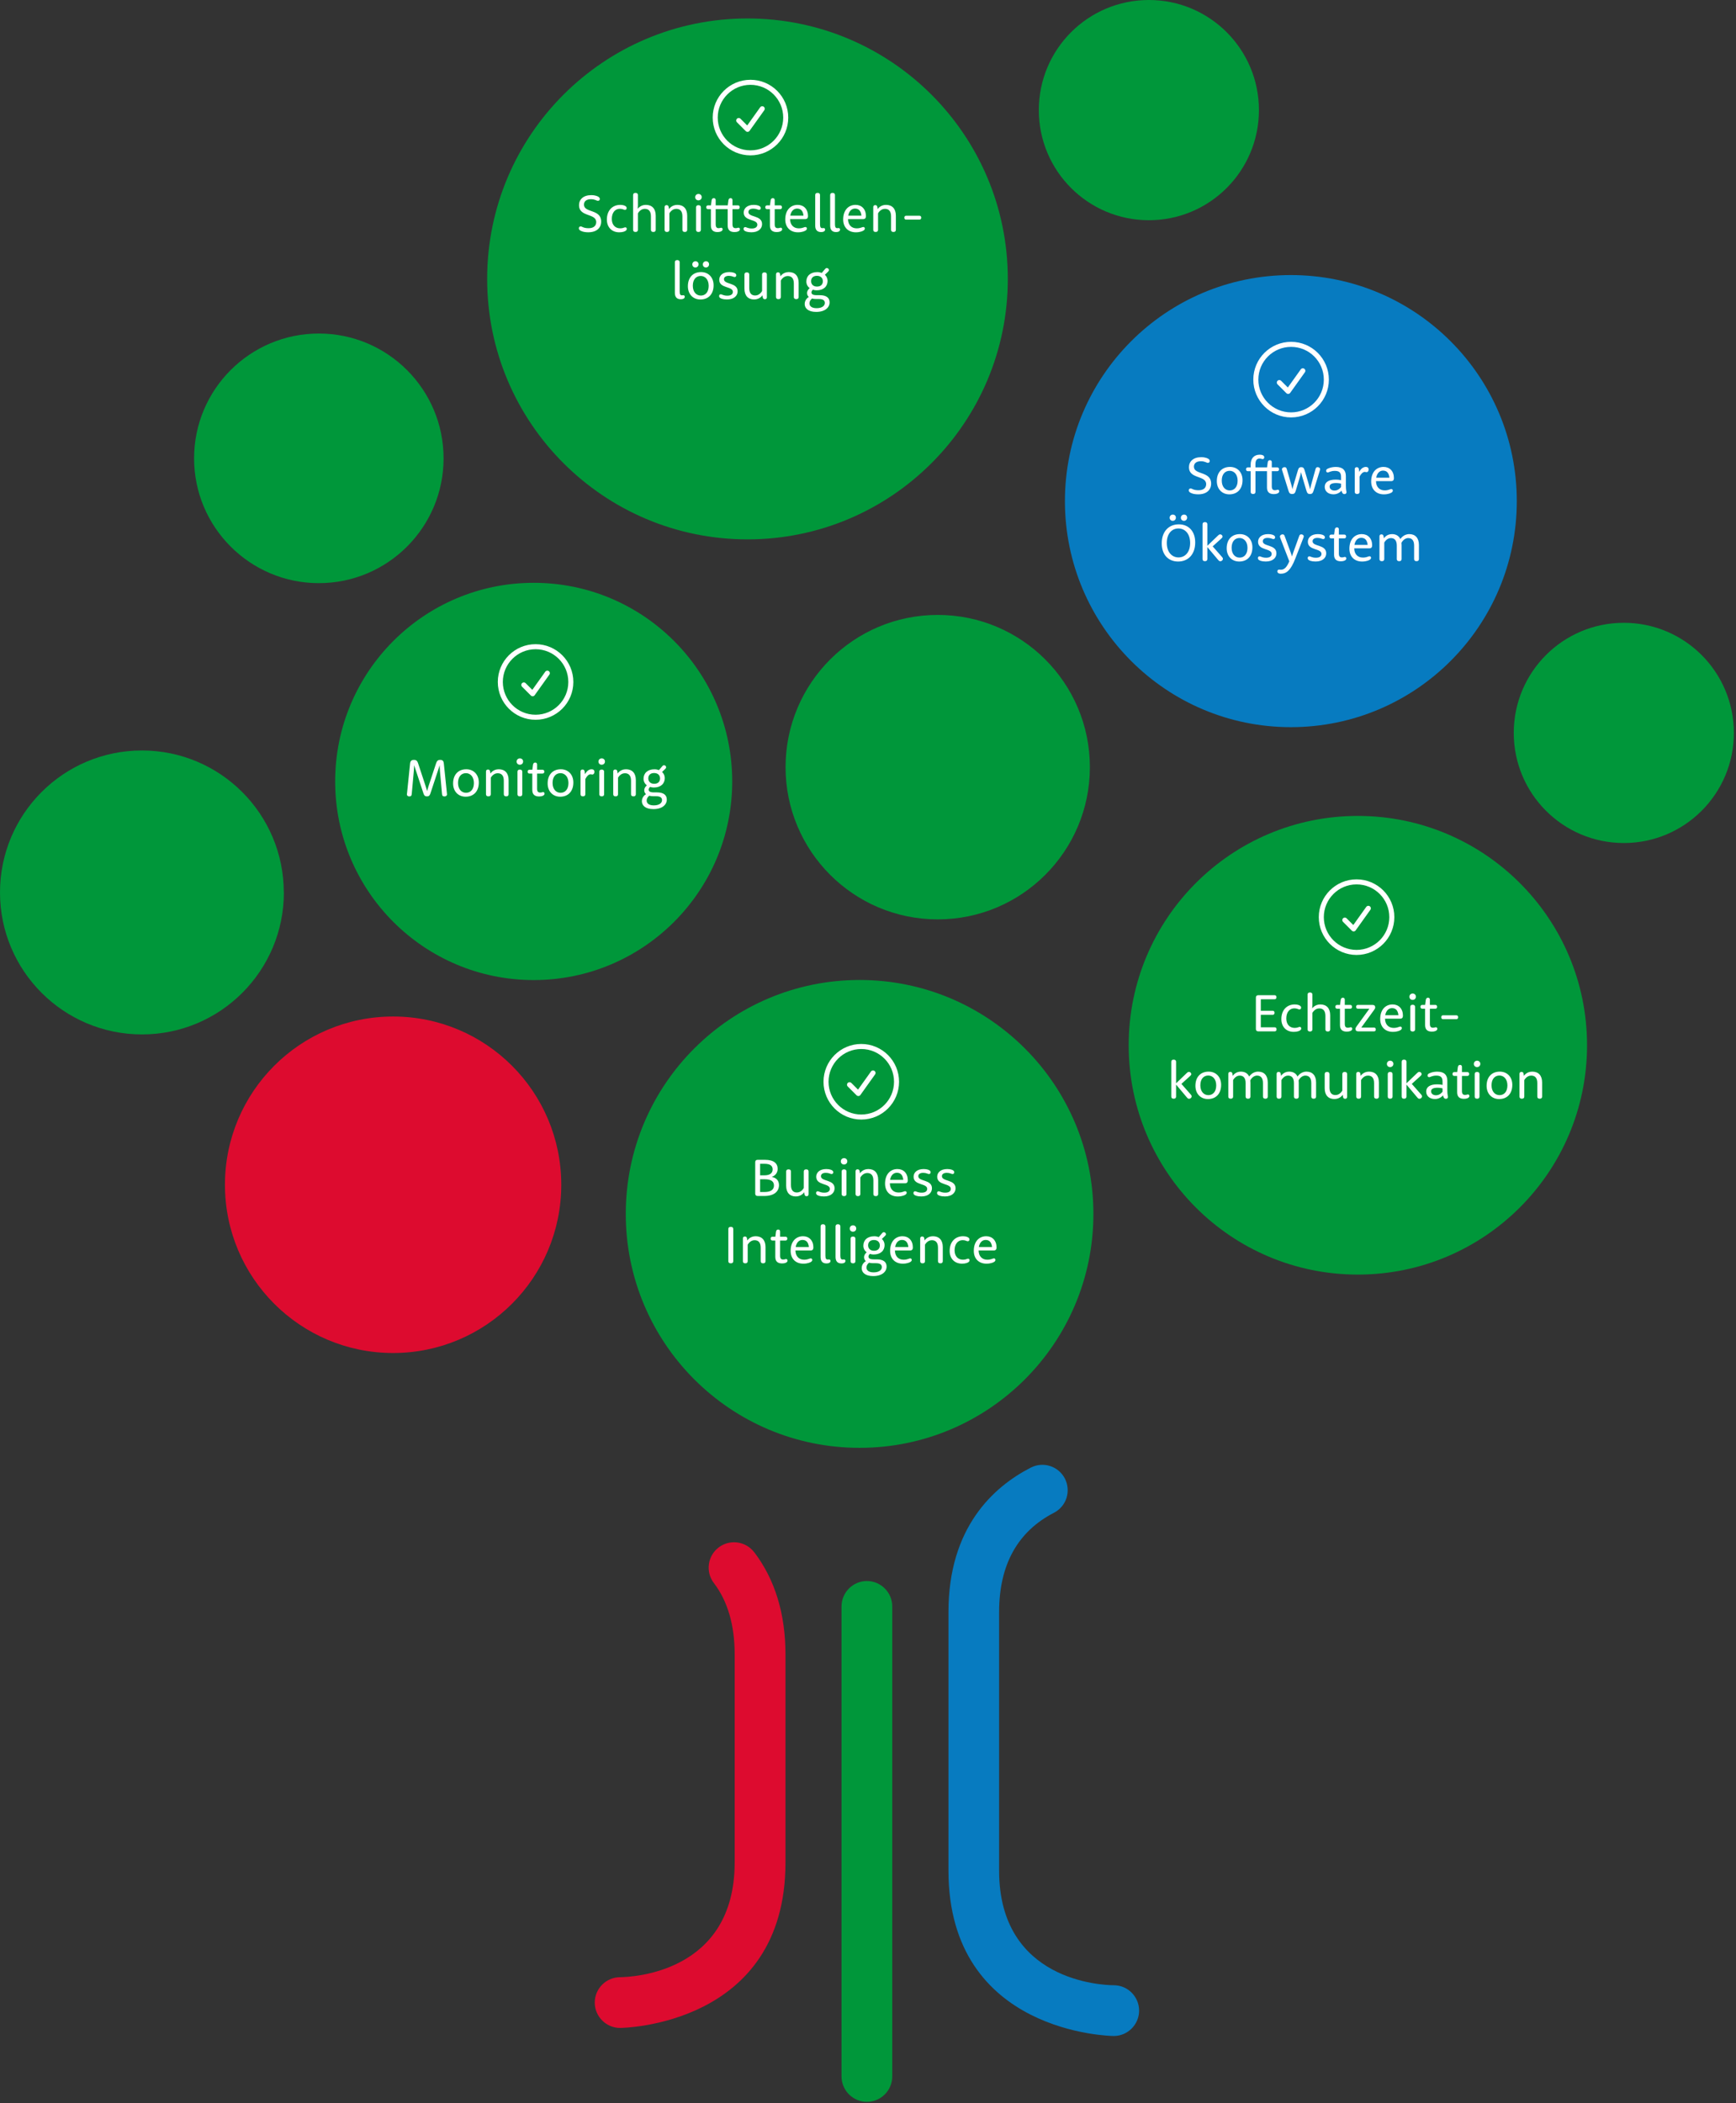 <svg width="517" height="626" viewBox="0 0 517 626" fill="none" xmlns="http://www.w3.org/2000/svg">
<rect x="0" y="0" width="517" height="626" fill="#333333" stroke="none"/>
<path d="M325.627 361.335C325.627 399.78 294.464 430.967 255.994 430.967C217.524 430.967 186.362 399.805 186.362 361.335C186.362 322.865 217.524 291.703 255.994 291.703C294.464 291.703 325.627 322.865 325.627 361.335Z" fill="#00973A"/>
<path d="M218.062 232.604C218.062 265.258 191.592 291.727 158.939 291.727C126.286 291.727 99.817 265.258 99.817 232.604C99.817 199.951 126.286 173.482 158.939 173.482C191.592 173.482 218.062 199.951 218.062 232.604Z" fill="#00973A"/>
<path d="M451.717 149.163C451.717 186.338 421.582 216.449 384.432 216.449C347.281 216.449 317.146 186.313 317.146 149.163C317.146 112.013 347.257 81.877 384.432 81.877C421.606 81.877 451.717 112.013 451.717 149.163Z" fill="#077BC0"/>
<path d="M167.152 352.658C167.152 380.325 144.739 402.738 117.072 402.738C89.405 402.738 66.993 380.325 66.993 352.658C66.993 324.991 89.405 302.579 117.072 302.579C144.739 302.579 167.152 324.991 167.152 352.658Z" fill="#DD0B2F"/>
<path d="M300.135 83.026C300.135 125.846 265.428 160.553 222.608 160.553C179.787 160.553 145.081 125.846 145.081 83.026C145.081 40.205 179.787 5.499 222.608 5.499C265.428 5.499 300.135 40.205 300.135 83.026Z" fill="#00973A"/>
<path d="M472.639 311.133C472.639 348.821 442.088 379.397 404.375 379.397C366.663 379.397 336.136 348.846 336.136 311.133C336.136 273.421 366.687 242.87 404.375 242.87C442.063 242.87 472.639 273.421 472.639 311.133Z" fill="#00973A"/>
<path d="M324.576 228.352C324.576 253.379 304.29 273.665 279.262 273.665C254.235 273.665 233.949 253.379 233.949 228.352C233.949 203.324 254.235 183.038 279.262 183.038C304.29 183.038 324.576 203.324 324.576 228.352Z" fill="#00973A"/>
<path d="M516.364 218.16C516.364 236.271 501.699 250.935 483.588 250.935C465.478 250.935 450.813 236.271 450.813 218.16C450.813 200.049 465.478 185.385 483.588 185.385C501.699 185.385 516.364 200.049 516.364 218.16Z" fill="#00973A"/>
<path d="M374.924 32.775C374.924 50.886 360.259 65.551 342.149 65.551C324.038 65.551 309.373 50.886 309.373 32.775C309.373 14.665 324.038 0 342.149 0C360.259 0 374.924 14.665 374.924 32.775Z" fill="#00973A"/>
<path d="M132.103 136.429C132.103 156.96 115.459 173.58 94.953 173.58C74.447 173.58 57.803 156.935 57.803 136.429C57.803 115.923 74.447 99.279 94.953 99.279C115.459 99.279 132.103 115.923 132.103 136.429Z" fill="#00973A"/>
<path d="M84.541 265.649C84.541 288.99 65.624 307.907 42.283 307.907C18.942 307.907 0 288.99 0 265.649C0 242.307 18.917 223.39 42.258 223.39C65.6 223.39 84.517 242.307 84.517 265.649" fill="#00973A"/>
<path d="M258.17 470.61C254.015 470.61 250.617 474.008 250.617 478.162V618.087C250.617 622.242 254.015 625.639 258.17 625.639C262.325 625.639 265.722 622.242 265.722 618.087V478.162C265.722 474.008 262.325 470.61 258.17 470.61Z" fill="#00973A"/>
<path d="M224.612 462.056C223.39 460.443 221.606 459.416 219.626 459.147C217.622 458.879 215.642 459.392 214.029 460.614C210.705 463.131 210.07 467.897 212.587 471.197C216.718 476.598 218.795 483.759 218.795 492.436V554.394C218.795 587.291 188.146 588.489 184.676 588.538C180.521 588.538 177.123 591.935 177.123 596.09C177.123 600.245 180.521 603.642 184.676 603.642C185.164 603.642 233.924 603.08 233.924 554.418V492.46C233.924 480.387 230.796 470.17 224.637 462.056H224.612Z" fill="#DD0B2F"/>
<path d="M331.712 590.933C328.217 590.909 297.544 589.711 297.544 556.813V479.849C297.544 465.82 303.043 455.872 313.87 450.3C315.655 449.371 316.999 447.807 317.61 445.9C318.221 443.97 318.05 441.941 317.146 440.132C315.239 436.417 310.693 434.951 306.978 436.857C295.784 442.601 282.464 454.724 282.464 479.825V556.789C282.464 605.475 331.199 606.038 331.688 606.038C335.818 606.038 339.216 602.665 339.24 598.51C339.24 594.355 335.892 590.957 331.737 590.933H331.712Z" fill="#077BC0"/>
<path d="M400.5 273.875L403.125 276.5L407.5 270.375M414.5 273C414.5 278.799 409.799 283.5 404 283.5C398.201 283.5 393.5 278.799 393.5 273C393.5 267.201 398.201 262.5 404 262.5C409.799 262.5 414.5 267.201 414.5 273Z" stroke="white" stroke-width="1.5" stroke-linecap="round" stroke-linejoin="round"/>
<path d="M375.484 302.07V305.789H379.617C379.961 305.789 380.172 306 380.172 306.398C380.172 306.789 379.961 307 379.617 307H374.719C374.266 307 374.016 306.742 374.016 306.297V296.938C374.016 296.492 374.266 296.234 374.719 296.234H379.586C379.93 296.234 380.141 296.445 380.141 296.828C380.141 297.234 379.93 297.445 379.586 297.445H375.484V300.867H379.023C379.359 300.867 379.57 301.078 379.57 301.469C379.57 301.859 379.359 302.07 379.023 302.07H375.484ZM381.602 303.359C381.602 300.633 383.25 298.984 385.594 298.984C386.539 298.984 387.102 299.273 387.297 299.477C387.438 299.609 387.492 299.75 387.492 299.961C387.492 300.242 387.297 300.477 386.984 300.477C386.633 300.477 386.352 300.148 385.469 300.148C384.125 300.148 383.07 301.203 383.07 303.172C383.07 304.938 384.094 305.969 385.57 305.969C386.477 305.969 386.758 305.664 387.078 305.664C387.352 305.664 387.531 305.867 387.531 306.133C387.531 306.312 387.461 306.453 387.32 306.594C387.047 306.875 386.32 307.148 385.289 307.148C383.086 307.148 381.602 305.664 381.602 303.359ZM389.414 306.406V296.055C389.414 295.656 389.648 295.414 390.125 295.414C390.602 295.414 390.844 295.656 390.844 296.055V299.07C390.844 299.43 390.828 299.75 390.789 300.133H390.812C390.812 300.133 391.578 298.984 393.211 298.984C395.031 298.984 396.148 300.102 396.148 302.203V306.406C396.148 306.812 395.914 307.047 395.438 307.047C394.953 307.047 394.719 306.812 394.719 306.406V302.406C394.719 300.844 394.039 300.164 392.883 300.164C391.523 300.164 390.844 301.508 390.844 301.508V306.406C390.844 306.812 390.602 307.047 390.125 307.047C389.648 307.047 389.414 306.812 389.414 306.406ZM399.062 300.258H398.195C397.891 300.258 397.68 300.055 397.68 299.695C397.68 299.336 397.891 299.125 398.195 299.125H399.078L399.273 297.648C399.336 297.203 399.57 296.984 399.93 296.984C400.281 296.984 400.492 297.195 400.492 297.57V299.125H402.133C402.438 299.125 402.648 299.336 402.648 299.695C402.648 300.055 402.438 300.258 402.133 300.258H400.492V304.758C400.492 305.602 400.789 305.914 401.406 305.914C401.883 305.914 402.062 305.773 402.273 305.773C402.539 305.773 402.711 305.961 402.711 306.227C402.711 306.43 402.633 306.555 402.516 306.672C402.367 306.82 401.938 307.078 401.086 307.078C399.719 307.078 399.062 306.422 399.062 305.117V300.258ZM404.047 305.461L407.82 300.258H404.383C404.078 300.258 403.867 300.055 403.867 299.695C403.867 299.336 404.078 299.125 404.383 299.125H408.734C409.281 299.125 409.555 299.398 409.555 299.852C409.555 300.094 409.445 300.312 409.188 300.664L405.406 305.867H409.211C409.523 305.867 409.727 306.078 409.727 306.438C409.727 306.789 409.523 307 409.211 307H404.5C403.953 307 403.68 306.727 403.68 306.273C403.68 306.039 403.781 305.812 404.047 305.461ZM416.992 303.219H412.477V303.273C412.516 304.969 413.539 305.969 415.047 305.969C416.242 305.969 416.664 305.57 417.023 305.57C417.312 305.57 417.484 305.781 417.484 306.031C417.484 306.211 417.422 306.344 417.281 306.484C417.016 306.75 416.141 307.148 414.812 307.148C412.523 307.148 411.039 305.664 411.039 303.32C411.039 300.547 412.609 298.984 414.734 298.984C416.547 298.984 417.812 300.242 417.812 302.336C417.812 302.922 417.531 303.219 416.992 303.219ZM412.539 302.195H416.469C416.32 300.766 415.68 300.086 414.562 300.086C413.617 300.086 412.789 300.758 412.539 302.195ZM419.992 306.406V299.719C419.992 299.312 420.227 299.078 420.703 299.078C421.18 299.078 421.422 299.312 421.422 299.719V306.406C421.422 306.812 421.18 307.047 420.703 307.047C420.227 307.047 419.992 306.812 419.992 306.406ZM419.734 296.703C419.734 296.148 420.141 295.734 420.719 295.734C421.266 295.734 421.672 296.148 421.672 296.672C421.672 297.227 421.266 297.633 420.688 297.633C420.141 297.633 419.734 297.227 419.734 296.703ZM424.406 300.258H423.539C423.234 300.258 423.023 300.055 423.023 299.695C423.023 299.336 423.234 299.125 423.539 299.125H424.422L424.617 297.648C424.68 297.203 424.914 296.984 425.273 296.984C425.625 296.984 425.836 297.195 425.836 297.57V299.125H427.477C427.781 299.125 427.992 299.336 427.992 299.695C427.992 300.055 427.781 300.258 427.477 300.258H425.836V304.758C425.836 305.602 426.133 305.914 426.75 305.914C427.227 305.914 427.406 305.773 427.617 305.773C427.883 305.773 428.055 305.961 428.055 306.227C428.055 306.43 427.977 306.555 427.859 306.672C427.711 306.82 427.281 307.078 426.43 307.078C425.062 307.078 424.406 306.422 424.406 305.117V300.258ZM429.742 302.219H433.719C434.047 302.219 434.242 302.414 434.242 302.789C434.242 303.172 434.047 303.367 433.719 303.367H429.742C429.422 303.367 429.219 303.172 429.219 302.789C429.219 302.414 429.422 302.219 429.742 302.219ZM350.25 322.461L353.312 319.516C353.438 319.398 353.547 319.297 353.625 319.234C353.75 319.133 353.883 319.055 354.07 319.055C354.445 319.055 354.773 319.383 354.773 319.711C354.773 319.906 354.672 320.062 354.484 320.234L351.836 322.633L354.648 325.828C354.828 326.031 354.883 326.164 354.883 326.336C354.883 326.758 354.484 327.07 354.102 327.07C353.945 327.07 353.789 327.008 353.664 326.883C353.586 326.805 353.523 326.734 353.422 326.617L350.25 322.844V326.406C350.25 326.812 350.008 327.047 349.531 327.047C349.055 327.047 348.82 326.812 348.82 326.406V316.055C348.82 315.656 349.055 315.414 349.531 315.414C350.008 315.414 350.25 315.656 350.25 316.055V322.461ZM356.008 323.203C356.008 320.547 357.578 318.984 359.938 318.984C362.109 318.984 363.664 320.539 363.664 322.922C363.664 325.578 362.102 327.148 359.742 327.148C357.57 327.148 356.008 325.586 356.008 323.203ZM357.477 323.047C357.477 324.93 358.531 325.984 359.859 325.984C361.203 325.984 362.203 324.977 362.203 323.078C362.203 321.211 361.141 320.141 359.828 320.141C358.484 320.141 357.477 321.148 357.477 323.047ZM365.805 326.406V319.656C365.805 319.281 366.016 319.062 366.398 319.062C366.789 319.062 366.977 319.273 367.039 319.688L367.109 320.227H367.133C367.133 320.227 367.883 318.984 369.531 318.984C370.781 318.984 371.602 319.555 372.031 320.453C372.031 320.453 372.898 318.984 374.695 318.984C376.438 318.984 377.555 320.102 377.555 322.203V326.406C377.555 326.812 377.32 327.047 376.844 327.047C376.359 327.047 376.125 326.812 376.125 326.406V322.406C376.125 320.844 375.453 320.164 374.359 320.164C373.047 320.164 372.352 321.57 372.352 321.57C372.352 321.609 372.391 321.93 372.391 322.305V326.406C372.391 326.812 372.156 327.047 371.68 327.047C371.203 327.047 370.961 326.812 370.961 326.406V322.406C370.961 320.844 370.289 320.164 369.195 320.164C367.914 320.164 367.234 321.508 367.234 321.508V326.406C367.234 326.812 366.992 327.047 366.516 327.047C366.039 327.047 365.805 326.812 365.805 326.406ZM380.195 326.406V319.656C380.195 319.281 380.406 319.062 380.789 319.062C381.18 319.062 381.367 319.273 381.43 319.688L381.5 320.227H381.523C381.523 320.227 382.273 318.984 383.922 318.984C385.172 318.984 385.992 319.555 386.422 320.453C386.422 320.453 387.289 318.984 389.086 318.984C390.828 318.984 391.945 320.102 391.945 322.203V326.406C391.945 326.812 391.711 327.047 391.234 327.047C390.75 327.047 390.516 326.812 390.516 326.406V322.406C390.516 320.844 389.844 320.164 388.75 320.164C387.438 320.164 386.742 321.57 386.742 321.57C386.742 321.609 386.781 321.93 386.781 322.305V326.406C386.781 326.812 386.547 327.047 386.07 327.047C385.594 327.047 385.352 326.812 385.352 326.406V322.406C385.352 320.844 384.68 320.164 383.586 320.164C382.305 320.164 381.625 321.508 381.625 321.508V326.406C381.625 326.812 381.383 327.047 380.906 327.047C380.43 327.047 380.195 326.812 380.195 326.406ZM394.508 323.93V319.719C394.508 319.312 394.734 319.078 395.227 319.078C395.703 319.078 395.938 319.312 395.938 319.719V323.719C395.938 325.289 396.609 325.961 397.719 325.961C399.078 325.961 399.758 324.617 399.758 324.617V319.719C399.758 319.312 399.992 319.078 400.477 319.078C400.961 319.078 401.188 319.312 401.188 319.719V326.469C401.188 326.852 400.977 327.07 400.594 327.07C400.203 327.07 400.016 326.859 399.953 326.438L399.883 325.898H399.859C399.859 325.898 399.109 327.141 397.391 327.141C395.625 327.141 394.508 326.031 394.508 323.93ZM403.914 326.406V319.656C403.914 319.281 404.125 319.062 404.508 319.062C404.898 319.062 405.086 319.266 405.148 319.688L405.219 320.227H405.242C405.242 320.227 405.992 318.984 407.711 318.984C409.531 318.984 410.648 320.102 410.648 322.203V326.406C410.648 326.812 410.414 327.047 409.938 327.047C409.453 327.047 409.219 326.812 409.219 326.406V322.406C409.219 320.844 408.539 320.164 407.383 320.164C406.023 320.164 405.344 321.508 405.344 321.508V326.406C405.344 326.812 405.102 327.047 404.625 327.047C404.148 327.047 403.914 326.812 403.914 326.406ZM413.289 326.406V319.719C413.289 319.312 413.523 319.078 414 319.078C414.477 319.078 414.719 319.312 414.719 319.719V326.406C414.719 326.812 414.477 327.047 414 327.047C413.523 327.047 413.289 326.812 413.289 326.406ZM413.031 316.703C413.031 316.148 413.438 315.734 414.016 315.734C414.562 315.734 414.969 316.148 414.969 316.672C414.969 317.227 414.562 317.633 413.984 317.633C413.438 317.633 413.031 317.227 413.031 316.703ZM418.859 322.461L421.922 319.516C422.047 319.398 422.156 319.297 422.234 319.234C422.359 319.133 422.492 319.055 422.68 319.055C423.055 319.055 423.383 319.383 423.383 319.711C423.383 319.906 423.281 320.062 423.094 320.234L420.445 322.633L423.258 325.828C423.438 326.031 423.492 326.164 423.492 326.336C423.492 326.758 423.094 327.07 422.711 327.07C422.555 327.07 422.398 327.008 422.273 326.883C422.195 326.805 422.133 326.734 422.031 326.617L418.859 322.844V326.406C418.859 326.812 418.617 327.047 418.141 327.047C417.664 327.047 417.43 326.812 417.43 326.406V316.055C417.43 315.656 417.664 315.414 418.141 315.414C418.617 315.414 418.859 315.656 418.859 316.055V322.461ZM429.602 324.953V323.969C429.602 323.969 428.992 323.781 428.133 323.781C426.82 323.781 426.195 324.148 426.195 324.836C426.195 325.5 426.719 326.023 427.672 326.023C428.898 326.023 429.602 324.953 429.602 324.953ZM429.602 322.945V321.984C429.602 320.688 429.086 320.164 427.742 320.164C426.5 320.164 425.992 320.633 425.633 320.633C425.344 320.633 425.148 320.445 425.148 320.125C425.148 319.961 425.203 319.836 425.32 319.711C425.609 319.43 426.695 318.992 428.047 318.992C430.047 318.992 431.031 319.945 431.031 321.695V324.586C431.031 325.961 431.219 326.195 431.219 326.516C431.219 326.836 430.984 327.07 430.602 327.07C430.117 327.07 429.867 326.672 429.75 326.055H429.727C429.727 326.055 428.914 327.141 427.359 327.141C425.695 327.141 424.734 326.18 424.734 324.898C424.734 323.5 425.969 322.766 427.977 322.766C428.992 322.766 429.602 322.945 429.602 322.945ZM433.953 320.258H433.086C432.781 320.258 432.57 320.055 432.57 319.695C432.57 319.336 432.781 319.125 433.086 319.125H433.969L434.164 317.648C434.227 317.203 434.461 316.984 434.82 316.984C435.172 316.984 435.383 317.195 435.383 317.57V319.125H437.023C437.328 319.125 437.539 319.336 437.539 319.695C437.539 320.055 437.328 320.258 437.023 320.258H435.383V324.758C435.383 325.602 435.68 325.914 436.297 325.914C436.773 325.914 436.953 325.773 437.164 325.773C437.43 325.773 437.602 325.961 437.602 326.227C437.602 326.43 437.523 326.555 437.406 326.672C437.258 326.82 436.828 327.078 435.977 327.078C434.609 327.078 433.953 326.422 433.953 325.117V320.258ZM439.18 326.406V319.719C439.18 319.312 439.414 319.078 439.891 319.078C440.367 319.078 440.609 319.312 440.609 319.719V326.406C440.609 326.812 440.367 327.047 439.891 327.047C439.414 327.047 439.18 326.812 439.18 326.406ZM438.922 316.703C438.922 316.148 439.328 315.734 439.906 315.734C440.453 315.734 440.859 316.148 440.859 316.672C440.859 317.227 440.453 317.633 439.875 317.633C439.328 317.633 438.922 317.227 438.922 316.703ZM442.727 323.203C442.727 320.547 444.297 318.984 446.656 318.984C448.828 318.984 450.383 320.539 450.383 322.922C450.383 325.578 448.82 327.148 446.461 327.148C444.289 327.148 442.727 325.586 442.727 323.203ZM444.195 323.047C444.195 324.93 445.25 325.984 446.578 325.984C447.922 325.984 448.922 324.977 448.922 323.078C448.922 321.211 447.859 320.141 446.547 320.141C445.203 320.141 444.195 321.148 444.195 323.047ZM452.523 326.406V319.656C452.523 319.281 452.734 319.062 453.117 319.062C453.508 319.062 453.695 319.266 453.758 319.688L453.828 320.227H453.852C453.852 320.227 454.602 318.984 456.32 318.984C458.141 318.984 459.258 320.102 459.258 322.203V326.406C459.258 326.812 459.023 327.047 458.547 327.047C458.062 327.047 457.828 326.812 457.828 326.406V322.406C457.828 320.844 457.148 320.164 455.992 320.164C454.633 320.164 453.953 321.508 453.953 321.508V326.406C453.953 326.812 453.711 327.047 453.234 327.047C452.758 327.047 452.523 326.812 452.523 326.406Z" fill="white"/>
<path d="M156 203.875L158.625 206.5L163 200.375M170 203C170 208.799 165.299 213.5 159.5 213.5C153.701 213.5 149 208.799 149 203C149 197.201 153.701 192.5 159.5 192.5C165.299 192.5 170 197.201 170 203Z" stroke="white" stroke-width="1.5" stroke-linecap="round" stroke-linejoin="round"/>
<path d="M121.219 236.086L122.133 227.219C122.172 226.867 122.281 226.625 122.445 226.461C122.609 226.297 122.891 226.188 123.273 226.188C123.961 226.188 124.289 226.508 124.5 227.164L126.742 233.961C127.008 234.758 127.18 235.445 127.18 235.445H127.211C127.211 235.445 127.375 234.758 127.641 233.961L129.883 227.18C130.102 226.508 130.422 226.188 131.094 226.188C131.445 226.188 131.703 226.281 131.875 226.445C132.055 226.633 132.141 226.883 132.172 227.219L133.094 236.094C133.109 236.258 133.125 236.367 133.125 236.469C133.125 236.828 132.789 237.07 132.359 237.07C132.148 237.07 131.938 237.008 131.82 236.883C131.68 236.742 131.656 236.539 131.625 236.195L131.023 229.508C130.945 228.641 130.961 227.844 130.961 227.844H130.93L128.195 236.141C128.094 236.461 127.977 236.68 127.844 236.812C127.672 236.984 127.453 237.047 127.156 237.047C126.844 237.047 126.625 236.984 126.453 236.812C126.32 236.68 126.203 236.453 126.102 236.141L123.359 227.844H123.328C123.328 227.844 123.312 228.633 123.242 229.492L122.633 236.195C122.602 236.531 122.578 236.734 122.43 236.883C122.312 237.008 122.125 237.07 121.914 237.07C121.516 237.07 121.18 236.844 121.18 236.477C121.18 236.375 121.195 236.266 121.219 236.086ZM134.938 233.203C134.938 230.547 136.508 228.984 138.867 228.984C141.039 228.984 142.594 230.539 142.594 232.922C142.594 235.578 141.031 237.148 138.672 237.148C136.5 237.148 134.938 235.586 134.938 233.203ZM136.406 233.047C136.406 234.93 137.461 235.984 138.789 235.984C140.133 235.984 141.133 234.977 141.133 233.078C141.133 231.211 140.07 230.141 138.758 230.141C137.414 230.141 136.406 231.148 136.406 233.047ZM144.734 236.406V229.656C144.734 229.281 144.945 229.062 145.328 229.062C145.719 229.062 145.906 229.266 145.969 229.688L146.039 230.227H146.062C146.062 230.227 146.812 228.984 148.531 228.984C150.352 228.984 151.469 230.102 151.469 232.203V236.406C151.469 236.812 151.234 237.047 150.758 237.047C150.273 237.047 150.039 236.812 150.039 236.406V232.406C150.039 230.844 149.359 230.164 148.203 230.164C146.844 230.164 146.164 231.508 146.164 231.508V236.406C146.164 236.812 145.922 237.047 145.445 237.047C144.969 237.047 144.734 236.812 144.734 236.406ZM154.109 236.406V229.719C154.109 229.312 154.344 229.078 154.82 229.078C155.297 229.078 155.539 229.312 155.539 229.719V236.406C155.539 236.812 155.297 237.047 154.82 237.047C154.344 237.047 154.109 236.812 154.109 236.406ZM153.852 226.703C153.852 226.148 154.258 225.734 154.836 225.734C155.383 225.734 155.789 226.148 155.789 226.672C155.789 227.227 155.383 227.633 154.805 227.633C154.258 227.633 153.852 227.227 153.852 226.703ZM158.523 230.258H157.656C157.352 230.258 157.141 230.055 157.141 229.695C157.141 229.336 157.352 229.125 157.656 229.125H158.539L158.734 227.648C158.797 227.203 159.031 226.984 159.391 226.984C159.742 226.984 159.953 227.195 159.953 227.57V229.125H161.594C161.898 229.125 162.109 229.336 162.109 229.695C162.109 230.055 161.898 230.258 161.594 230.258H159.953V234.758C159.953 235.602 160.25 235.914 160.867 235.914C161.344 235.914 161.523 235.773 161.734 235.773C162 235.773 162.172 235.961 162.172 236.227C162.172 236.43 162.094 236.555 161.977 236.672C161.828 236.82 161.398 237.078 160.547 237.078C159.18 237.078 158.523 236.422 158.523 235.117V230.258ZM163.094 233.203C163.094 230.547 164.664 228.984 167.023 228.984C169.195 228.984 170.75 230.539 170.75 232.922C170.75 235.578 169.188 237.148 166.828 237.148C164.656 237.148 163.094 235.586 163.094 233.203ZM164.562 233.047C164.562 234.93 165.617 235.984 166.945 235.984C168.289 235.984 169.289 234.977 169.289 233.078C169.289 231.211 168.227 230.141 166.914 230.141C165.57 230.141 164.562 231.148 164.562 233.047ZM172.891 236.406V229.656C172.891 229.281 173.102 229.062 173.484 229.062C173.875 229.062 174.062 229.273 174.125 229.703L174.219 230.422H174.242C174.672 229.586 175.375 228.984 176.188 228.984C176.727 228.984 177.023 229.258 177.023 229.742C177.023 230.266 176.727 230.547 176.422 230.547C176.203 230.547 176.102 230.469 175.883 230.469C175.344 230.469 174.789 230.977 174.32 231.883V236.406C174.32 236.812 174.078 237.047 173.602 237.047C173.125 237.047 172.891 236.812 172.891 236.406ZM178.484 236.406V229.719C178.484 229.312 178.719 229.078 179.195 229.078C179.672 229.078 179.914 229.312 179.914 229.719V236.406C179.914 236.812 179.672 237.047 179.195 237.047C178.719 237.047 178.484 236.812 178.484 236.406ZM178.227 226.703C178.227 226.148 178.633 225.734 179.211 225.734C179.758 225.734 180.164 226.148 180.164 226.672C180.164 227.227 179.758 227.633 179.18 227.633C178.633 227.633 178.227 227.227 178.227 226.703ZM182.625 236.406V229.656C182.625 229.281 182.836 229.062 183.219 229.062C183.609 229.062 183.797 229.266 183.859 229.688L183.93 230.227H183.953C183.953 230.227 184.703 228.984 186.422 228.984C188.242 228.984 189.359 230.102 189.359 232.203V236.406C189.359 236.812 189.125 237.047 188.648 237.047C188.164 237.047 187.93 236.812 187.93 236.406V232.406C187.93 230.844 187.25 230.164 186.094 230.164C184.734 230.164 184.055 231.508 184.055 231.508V236.406C184.055 236.812 183.812 237.047 183.336 237.047C182.859 237.047 182.625 236.812 182.625 236.406ZM197.984 229.008L197.172 229.789C197.688 230.258 197.977 230.898 197.977 231.602C197.977 233.25 196.812 234.414 194.719 234.414C194.312 234.414 193.922 234.352 193.602 234.234C193.602 234.234 193.18 234.586 193.18 235.031C193.18 235.523 193.531 235.867 194.75 235.867H195.664C197.641 235.867 198.578 236.664 198.578 238C198.578 239.547 197.211 240.844 194.578 240.844C192.211 240.844 191.156 239.758 191.156 238.492C191.156 237.055 192.391 236.398 192.391 236.398C192.023 236.078 191.867 235.664 191.867 235.219C191.867 234.359 192.648 233.766 192.648 233.766C192.016 233.297 191.656 232.586 191.656 231.805C191.656 230.164 192.828 228.992 194.914 228.992C195.406 228.992 195.852 229.086 196.242 229.234L197.172 228.148C197.406 227.867 197.539 227.781 197.758 227.781C198.062 227.781 198.383 228.039 198.383 228.391C198.383 228.602 198.258 228.75 197.984 229.008ZM195.398 237.008H194.523C194.07 237.008 193.711 236.961 193.359 236.859C193.359 236.859 192.586 237.391 192.586 238.305C192.586 239.109 193.242 239.734 194.711 239.734C196.344 239.734 197.156 239.016 197.156 238.188C197.156 237.461 196.703 237.008 195.398 237.008ZM193.07 231.688C193.07 232.648 193.727 233.305 194.828 233.305C195.938 233.305 196.57 232.68 196.57 231.719C196.57 230.758 195.914 230.102 194.797 230.102C193.703 230.102 193.07 230.727 193.07 231.688Z" fill="white"/>
<path d="M253 322.875L255.625 325.5L260 319.375M267 322C267 327.799 262.299 332.5 256.5 332.5C250.701 332.5 246 327.799 246 322C246 316.201 250.701 311.5 256.5 311.5C262.299 311.5 267 316.201 267 322Z" stroke="white" stroke-width="1.5" stroke-linecap="round" stroke-linejoin="round"/>
<path d="M226.367 354.812H227.734C229.688 354.812 230.492 354.008 230.492 352.883C230.492 351.75 229.758 351.023 227.734 351.023H226.367V354.812ZM226.367 349.852H227.664C229.383 349.852 230.102 349.117 230.102 348.094C230.102 347.078 229.445 346.422 227.719 346.422H226.367V349.852ZM224.914 355.297V345.938C224.914 345.492 225.164 345.234 225.617 345.234H227.812C230.5 345.234 231.594 346.328 231.594 347.922C231.594 349.109 230.875 349.961 229.844 350.312V350.328C231.195 350.562 231.992 351.438 231.992 352.758C231.992 354.602 230.602 356 227.625 356H225.617C225.164 356 224.914 355.742 224.914 355.297ZM234.125 352.93V348.719C234.125 348.312 234.352 348.078 234.844 348.078C235.32 348.078 235.555 348.312 235.555 348.719V352.719C235.555 354.289 236.227 354.961 237.336 354.961C238.695 354.961 239.375 353.617 239.375 353.617V348.719C239.375 348.312 239.609 348.078 240.094 348.078C240.578 348.078 240.805 348.312 240.805 348.719V355.469C240.805 355.852 240.594 356.07 240.211 356.07C239.82 356.07 239.633 355.859 239.57 355.438L239.5 354.898H239.477C239.477 354.898 238.727 356.141 237.008 356.141C235.242 356.141 234.125 355.031 234.125 352.93ZM243.078 350.273C243.078 349.016 244.109 347.984 246.07 347.984C247.148 347.984 247.75 348.273 247.961 348.484C248.109 348.633 248.156 348.758 248.156 348.969C248.156 349.25 247.945 349.461 247.648 349.461C247.305 349.461 246.883 349.109 245.945 349.109C244.93 349.109 244.484 349.547 244.484 350.109C244.484 351.781 248.547 350.992 248.547 353.711C248.547 355.055 247.453 356.141 245.375 356.141C244.086 356.141 243.445 355.82 243.227 355.602C243.102 355.477 243.031 355.336 243.031 355.117C243.031 354.805 243.242 354.594 243.539 354.594C243.883 354.594 244.289 355.016 245.492 355.016C246.633 355.016 247.133 354.523 247.133 353.875C247.133 352.141 243.078 352.93 243.078 350.273ZM250.656 355.406V348.719C250.656 348.312 250.891 348.078 251.367 348.078C251.844 348.078 252.086 348.312 252.086 348.719V355.406C252.086 355.812 251.844 356.047 251.367 356.047C250.891 356.047 250.656 355.812 250.656 355.406ZM250.398 345.703C250.398 345.148 250.805 344.734 251.383 344.734C251.93 344.734 252.336 345.148 252.336 345.672C252.336 346.227 251.93 346.633 251.352 346.633C250.805 346.633 250.398 346.227 250.398 345.703ZM254.797 355.406V348.656C254.797 348.281 255.008 348.062 255.391 348.062C255.781 348.062 255.969 348.266 256.031 348.688L256.102 349.227H256.125C256.125 349.227 256.875 347.984 258.594 347.984C260.414 347.984 261.531 349.102 261.531 351.203V355.406C261.531 355.812 261.297 356.047 260.82 356.047C260.336 356.047 260.102 355.812 260.102 355.406V351.406C260.102 349.844 259.422 349.164 258.266 349.164C256.906 349.164 256.227 350.508 256.227 350.508V355.406C256.227 355.812 255.984 356.047 255.508 356.047C255.031 356.047 254.797 355.812 254.797 355.406ZM269.531 352.219H265.016V352.273C265.055 353.969 266.078 354.969 267.586 354.969C268.781 354.969 269.203 354.57 269.562 354.57C269.852 354.57 270.023 354.781 270.023 355.031C270.023 355.211 269.961 355.344 269.82 355.484C269.555 355.75 268.68 356.148 267.352 356.148C265.062 356.148 263.578 354.664 263.578 352.32C263.578 349.547 265.148 347.984 267.273 347.984C269.086 347.984 270.352 349.242 270.352 351.336C270.352 351.922 270.07 352.219 269.531 352.219ZM265.078 351.195H269.008C268.859 349.766 268.219 349.086 267.102 349.086C266.156 349.086 265.328 349.758 265.078 351.195ZM272.078 350.273C272.078 349.016 273.109 347.984 275.07 347.984C276.148 347.984 276.75 348.273 276.961 348.484C277.109 348.633 277.156 348.758 277.156 348.969C277.156 349.25 276.945 349.461 276.648 349.461C276.305 349.461 275.883 349.109 274.945 349.109C273.93 349.109 273.484 349.547 273.484 350.109C273.484 351.781 277.547 350.992 277.547 353.711C277.547 355.055 276.453 356.141 274.375 356.141C273.086 356.141 272.445 355.82 272.227 355.602C272.102 355.477 272.031 355.336 272.031 355.117C272.031 354.805 272.242 354.594 272.539 354.594C272.883 354.594 273.289 355.016 274.492 355.016C275.633 355.016 276.133 354.523 276.133 353.875C276.133 352.141 272.078 352.93 272.078 350.273ZM279.109 350.273C279.109 349.016 280.141 347.984 282.102 347.984C283.18 347.984 283.781 348.273 283.992 348.484C284.141 348.633 284.188 348.758 284.188 348.969C284.188 349.25 283.977 349.461 283.68 349.461C283.336 349.461 282.914 349.109 281.977 349.109C280.961 349.109 280.516 349.547 280.516 350.109C280.516 351.781 284.578 350.992 284.578 353.711C284.578 355.055 283.484 356.141 281.406 356.141C280.117 356.141 279.477 355.82 279.258 355.602C279.133 355.477 279.062 355.336 279.062 355.117C279.062 354.805 279.273 354.594 279.57 354.594C279.914 354.594 280.32 355.016 281.523 355.016C282.664 355.016 283.164 354.523 283.164 353.875C283.164 352.141 279.109 352.93 279.109 350.273ZM216.906 375.398V365.836C216.906 365.422 217.148 365.188 217.641 365.188C218.133 365.188 218.375 365.422 218.375 365.836V375.398C218.375 375.812 218.133 376.047 217.641 376.047C217.148 376.047 216.906 375.812 216.906 375.398ZM221.242 375.406V368.656C221.242 368.281 221.453 368.062 221.836 368.062C222.227 368.062 222.414 368.266 222.477 368.688L222.547 369.227H222.57C222.57 369.227 223.32 367.984 225.039 367.984C226.859 367.984 227.977 369.102 227.977 371.203V375.406C227.977 375.812 227.742 376.047 227.266 376.047C226.781 376.047 226.547 375.812 226.547 375.406V371.406C226.547 369.844 225.867 369.164 224.711 369.164C223.352 369.164 222.672 370.508 222.672 370.508V375.406C222.672 375.812 222.43 376.047 221.953 376.047C221.477 376.047 221.242 375.812 221.242 375.406ZM230.891 369.258H230.023C229.719 369.258 229.508 369.055 229.508 368.695C229.508 368.336 229.719 368.125 230.023 368.125H230.906L231.102 366.648C231.164 366.203 231.398 365.984 231.758 365.984C232.109 365.984 232.32 366.195 232.32 366.57V368.125H233.961C234.266 368.125 234.477 368.336 234.477 368.695C234.477 369.055 234.266 369.258 233.961 369.258H232.32V373.758C232.32 374.602 232.617 374.914 233.234 374.914C233.711 374.914 233.891 374.773 234.102 374.773C234.367 374.773 234.539 374.961 234.539 375.227C234.539 375.43 234.461 375.555 234.344 375.672C234.195 375.82 233.766 376.078 232.914 376.078C231.547 376.078 230.891 375.422 230.891 374.117V369.258ZM241.414 372.219H236.898V372.273C236.938 373.969 237.961 374.969 239.469 374.969C240.664 374.969 241.086 374.57 241.445 374.57C241.734 374.57 241.906 374.781 241.906 375.031C241.906 375.211 241.844 375.344 241.703 375.484C241.438 375.75 240.562 376.148 239.234 376.148C236.945 376.148 235.461 374.664 235.461 372.32C235.461 369.547 237.031 367.984 239.156 367.984C240.969 367.984 242.234 369.242 242.234 371.336C242.234 371.922 241.953 372.219 241.414 372.219ZM236.961 371.195H240.891C240.742 369.766 240.102 369.086 238.984 369.086C238.039 369.086 237.211 369.758 236.961 371.195ZM244.383 374.164V365.055C244.383 364.656 244.617 364.414 245.094 364.414C245.57 364.414 245.812 364.656 245.812 365.055V373.773C245.812 374.656 246.062 374.914 246.469 374.914C246.656 374.914 246.781 374.883 246.914 374.883C247.156 374.883 247.328 375.062 247.328 375.328C247.328 375.539 247.25 375.672 247.156 375.766C247 375.922 246.711 376.078 246.133 376.078C245.008 376.078 244.383 375.453 244.383 374.164ZM248.836 374.164V365.055C248.836 364.656 249.07 364.414 249.547 364.414C250.023 364.414 250.266 364.656 250.266 365.055V373.773C250.266 374.656 250.516 374.914 250.922 374.914C251.109 374.914 251.234 374.883 251.367 374.883C251.609 374.883 251.781 375.062 251.781 375.328C251.781 375.539 251.703 375.672 251.609 375.766C251.453 375.922 251.164 376.078 250.586 376.078C249.461 376.078 248.836 375.453 248.836 374.164ZM253.32 375.406V368.719C253.32 368.312 253.555 368.078 254.031 368.078C254.508 368.078 254.75 368.312 254.75 368.719V375.406C254.75 375.812 254.508 376.047 254.031 376.047C253.555 376.047 253.32 375.812 253.32 375.406ZM253.062 365.703C253.062 365.148 253.469 364.734 254.047 364.734C254.594 364.734 255 365.148 255 365.672C255 366.227 254.594 366.633 254.016 366.633C253.469 366.633 253.062 366.227 253.062 365.703ZM263.445 368.008L262.633 368.789C263.148 369.258 263.438 369.898 263.438 370.602C263.438 372.25 262.273 373.414 260.18 373.414C259.773 373.414 259.383 373.352 259.062 373.234C259.062 373.234 258.641 373.586 258.641 374.031C258.641 374.523 258.992 374.867 260.211 374.867H261.125C263.102 374.867 264.039 375.664 264.039 377C264.039 378.547 262.672 379.844 260.039 379.844C257.672 379.844 256.617 378.758 256.617 377.492C256.617 376.055 257.852 375.398 257.852 375.398C257.484 375.078 257.328 374.664 257.328 374.219C257.328 373.359 258.109 372.766 258.109 372.766C257.477 372.297 257.117 371.586 257.117 370.805C257.117 369.164 258.289 367.992 260.375 367.992C260.867 367.992 261.312 368.086 261.703 368.234L262.633 367.148C262.867 366.867 263 366.781 263.219 366.781C263.523 366.781 263.844 367.039 263.844 367.391C263.844 367.602 263.719 367.75 263.445 368.008ZM260.859 376.008H259.984C259.531 376.008 259.172 375.961 258.82 375.859C258.82 375.859 258.047 376.391 258.047 377.305C258.047 378.109 258.703 378.734 260.172 378.734C261.805 378.734 262.617 378.016 262.617 377.188C262.617 376.461 262.164 376.008 260.859 376.008ZM258.531 370.688C258.531 371.648 259.188 372.305 260.289 372.305C261.398 372.305 262.031 371.68 262.031 370.719C262.031 369.758 261.375 369.102 260.258 369.102C259.164 369.102 258.531 369.727 258.531 370.688ZM271.039 372.219H266.523V372.273C266.562 373.969 267.586 374.969 269.094 374.969C270.289 374.969 270.711 374.57 271.07 374.57C271.359 374.57 271.531 374.781 271.531 375.031C271.531 375.211 271.469 375.344 271.328 375.484C271.062 375.75 270.188 376.148 268.859 376.148C266.57 376.148 265.086 374.664 265.086 372.32C265.086 369.547 266.656 367.984 268.781 367.984C270.594 367.984 271.859 369.242 271.859 371.336C271.859 371.922 271.578 372.219 271.039 372.219ZM266.586 371.195H270.516C270.367 369.766 269.727 369.086 268.609 369.086C267.664 369.086 266.836 369.758 266.586 371.195ZM274.039 375.406V368.656C274.039 368.281 274.25 368.062 274.633 368.062C275.023 368.062 275.211 368.266 275.273 368.688L275.344 369.227H275.367C275.367 369.227 276.117 367.984 277.836 367.984C279.656 367.984 280.773 369.102 280.773 371.203V375.406C280.773 375.812 280.539 376.047 280.062 376.047C279.578 376.047 279.344 375.812 279.344 375.406V371.406C279.344 369.844 278.664 369.164 277.508 369.164C276.148 369.164 275.469 370.508 275.469 370.508V375.406C275.469 375.812 275.227 376.047 274.75 376.047C274.273 376.047 274.039 375.812 274.039 375.406ZM282.82 372.359C282.82 369.633 284.469 367.984 286.812 367.984C287.758 367.984 288.32 368.273 288.516 368.477C288.656 368.609 288.711 368.75 288.711 368.961C288.711 369.242 288.516 369.477 288.203 369.477C287.852 369.477 287.57 369.148 286.688 369.148C285.344 369.148 284.289 370.203 284.289 372.172C284.289 373.938 285.312 374.969 286.789 374.969C287.695 374.969 287.977 374.664 288.297 374.664C288.57 374.664 288.75 374.867 288.75 375.133C288.75 375.312 288.68 375.453 288.539 375.594C288.266 375.875 287.539 376.148 286.508 376.148C284.305 376.148 282.82 374.664 282.82 372.359ZM295.961 372.219H291.445V372.273C291.484 373.969 292.508 374.969 294.016 374.969C295.211 374.969 295.633 374.57 295.992 374.57C296.281 374.57 296.453 374.781 296.453 375.031C296.453 375.211 296.391 375.344 296.25 375.484C295.984 375.75 295.109 376.148 293.781 376.148C291.492 376.148 290.008 374.664 290.008 372.32C290.008 369.547 291.578 367.984 293.703 367.984C295.516 367.984 296.781 369.242 296.781 371.336C296.781 371.922 296.5 372.219 295.961 372.219ZM291.508 371.195H295.438C295.289 369.766 294.648 369.086 293.531 369.086C292.586 369.086 291.758 369.758 291.508 371.195Z" fill="white"/>
<path d="M220 35.875L222.625 38.5L227 32.375M234 35C234 40.799 229.299 45.5 223.5 45.5C217.701 45.5 213 40.799 213 35C213 29.201 217.701 24.5 223.5 24.5C229.299 24.5 234 29.201 234 35Z" stroke="white" stroke-width="1.5" stroke-linecap="round" stroke-linejoin="round"/>
<path d="M172.438 61.086C172.438 59.367 173.711 58.086 176.086 58.086C177.312 58.086 178.125 58.438 178.406 58.719C178.578 58.891 178.633 59.031 178.633 59.234C178.633 59.562 178.398 59.773 178.07 59.773C177.625 59.773 177.281 59.297 175.961 59.297C174.586 59.297 173.914 59.969 173.914 60.914C173.914 63.422 179.039 62.172 179.039 65.945C179.039 67.812 177.719 69.141 175.188 69.141C173.758 69.141 172.891 68.75 172.609 68.469C172.445 68.305 172.383 68.164 172.383 67.945C172.383 67.617 172.609 67.398 172.938 67.398C173.383 67.398 173.688 67.93 175.312 67.93C176.805 67.93 177.562 67.172 177.562 66.117C177.562 63.414 172.438 64.664 172.438 61.086ZM180.734 65.359C180.734 62.633 182.383 60.984 184.727 60.984C185.672 60.984 186.234 61.273 186.43 61.477C186.57 61.609 186.625 61.75 186.625 61.961C186.625 62.242 186.43 62.477 186.117 62.477C185.766 62.477 185.484 62.148 184.602 62.148C183.258 62.148 182.203 63.203 182.203 65.172C182.203 66.938 183.227 67.969 184.703 67.969C185.609 67.969 185.891 67.664 186.211 67.664C186.484 67.664 186.664 67.867 186.664 68.133C186.664 68.312 186.594 68.453 186.453 68.594C186.18 68.875 185.453 69.148 184.422 69.148C182.219 69.148 180.734 67.664 180.734 65.359ZM188.547 68.406V58.055C188.547 57.656 188.781 57.414 189.258 57.414C189.734 57.414 189.977 57.656 189.977 58.055V61.07C189.977 61.43 189.961 61.75 189.922 62.133H189.945C189.945 62.133 190.711 60.984 192.344 60.984C194.164 60.984 195.281 62.102 195.281 64.203V68.406C195.281 68.812 195.047 69.047 194.57 69.047C194.086 69.047 193.852 68.812 193.852 68.406V64.406C193.852 62.844 193.172 62.164 192.016 62.164C190.656 62.164 189.977 63.508 189.977 63.508V68.406C189.977 68.812 189.734 69.047 189.258 69.047C188.781 69.047 188.547 68.812 188.547 68.406ZM197.922 68.406V61.656C197.922 61.281 198.133 61.062 198.516 61.062C198.906 61.062 199.094 61.266 199.156 61.688L199.227 62.227H199.25C199.25 62.227 200 60.984 201.719 60.984C203.539 60.984 204.656 62.102 204.656 64.203V68.406C204.656 68.812 204.422 69.047 203.945 69.047C203.461 69.047 203.227 68.812 203.227 68.406V64.406C203.227 62.844 202.547 62.164 201.391 62.164C200.031 62.164 199.352 63.508 199.352 63.508V68.406C199.352 68.812 199.109 69.047 198.633 69.047C198.156 69.047 197.922 68.812 197.922 68.406ZM207.297 68.406V61.719C207.297 61.312 207.531 61.078 208.008 61.078C208.484 61.078 208.727 61.312 208.727 61.719V68.406C208.727 68.812 208.484 69.047 208.008 69.047C207.531 69.047 207.297 68.812 207.297 68.406ZM207.039 58.703C207.039 58.148 207.445 57.734 208.023 57.734C208.57 57.734 208.977 58.148 208.977 58.672C208.977 59.227 208.57 59.633 207.992 59.633C207.445 59.633 207.039 59.227 207.039 58.703ZM211.711 62.258H210.844C210.539 62.258 210.328 62.047 210.328 61.695C210.328 61.336 210.539 61.125 210.844 61.125H211.727L211.922 59.648C211.984 59.203 212.219 58.984 212.578 58.984C212.93 58.984 213.141 59.195 213.141 59.57V61.125H216.734L216.93 59.648C216.984 59.203 217.219 58.984 217.578 58.984C217.93 58.984 218.141 59.195 218.141 59.57V61.125H219.781C220.094 61.125 220.297 61.336 220.297 61.695C220.297 62.047 220.094 62.258 219.781 62.258H218.141V66.758C218.141 67.602 218.445 67.914 219.062 67.914C219.539 67.914 219.719 67.773 219.922 67.773C220.195 67.773 220.359 67.961 220.359 68.227C220.359 68.43 220.281 68.555 220.164 68.672C220.023 68.82 219.594 69.078 218.742 69.078C217.367 69.078 216.711 68.422 216.711 67.117V62.25H213.141V66.758C213.141 67.602 213.438 67.914 213.984 67.914C214.414 67.914 214.562 67.789 214.766 67.789C215.039 67.789 215.203 67.977 215.203 68.242C215.203 68.453 215.125 68.578 215.008 68.695C214.867 68.836 214.469 69.078 213.664 69.078C212.367 69.078 211.711 68.422 211.711 67.117V62.258ZM221.484 63.273C221.484 62.016 222.516 60.984 224.477 60.984C225.555 60.984 226.156 61.273 226.367 61.484C226.516 61.633 226.562 61.758 226.562 61.969C226.562 62.25 226.352 62.461 226.055 62.461C225.711 62.461 225.289 62.109 224.352 62.109C223.336 62.109 222.891 62.547 222.891 63.109C222.891 64.781 226.953 63.992 226.953 66.711C226.953 68.055 225.859 69.141 223.781 69.141C222.492 69.141 221.852 68.82 221.633 68.602C221.508 68.477 221.438 68.336 221.438 68.117C221.438 67.805 221.648 67.594 221.945 67.594C222.289 67.594 222.695 68.016 223.898 68.016C225.039 68.016 225.539 67.523 225.539 66.875C225.539 65.141 221.484 65.93 221.484 63.273ZM229.289 62.258H228.422C228.117 62.258 227.906 62.055 227.906 61.695C227.906 61.336 228.117 61.125 228.422 61.125H229.305L229.5 59.648C229.562 59.203 229.797 58.984 230.156 58.984C230.508 58.984 230.719 59.195 230.719 59.57V61.125H232.359C232.664 61.125 232.875 61.336 232.875 61.695C232.875 62.055 232.664 62.258 232.359 62.258H230.719V66.758C230.719 67.602 231.016 67.914 231.633 67.914C232.109 67.914 232.289 67.773 232.5 67.773C232.766 67.773 232.938 67.961 232.938 68.227C232.938 68.43 232.859 68.555 232.742 68.672C232.594 68.82 232.164 69.078 231.312 69.078C229.945 69.078 229.289 68.422 229.289 67.117V62.258ZM239.812 65.219H235.297V65.273C235.336 66.969 236.359 67.969 237.867 67.969C239.062 67.969 239.484 67.57 239.844 67.57C240.133 67.57 240.305 67.781 240.305 68.031C240.305 68.211 240.242 68.344 240.102 68.484C239.836 68.75 238.961 69.148 237.633 69.148C235.344 69.148 233.859 67.664 233.859 65.32C233.859 62.547 235.43 60.984 237.555 60.984C239.367 60.984 240.633 62.242 240.633 64.336C240.633 64.922 240.352 65.219 239.812 65.219ZM235.359 64.195H239.289C239.141 62.766 238.5 62.086 237.383 62.086C236.438 62.086 235.609 62.758 235.359 64.195ZM242.781 67.164V58.055C242.781 57.656 243.016 57.414 243.492 57.414C243.969 57.414 244.211 57.656 244.211 58.055V66.773C244.211 67.656 244.461 67.914 244.867 67.914C245.055 67.914 245.18 67.883 245.312 67.883C245.555 67.883 245.727 68.062 245.727 68.328C245.727 68.539 245.648 68.672 245.555 68.766C245.398 68.922 245.109 69.078 244.531 69.078C243.406 69.078 242.781 68.453 242.781 67.164ZM247.234 67.164V58.055C247.234 57.656 247.469 57.414 247.945 57.414C248.422 57.414 248.664 57.656 248.664 58.055V66.773C248.664 67.656 248.914 67.914 249.32 67.914C249.508 67.914 249.633 67.883 249.766 67.883C250.008 67.883 250.18 68.062 250.18 68.328C250.18 68.539 250.102 68.672 250.008 68.766C249.852 68.922 249.562 69.078 248.984 69.078C247.859 69.078 247.234 68.453 247.234 67.164ZM257.062 65.219H252.547V65.273C252.586 66.969 253.609 67.969 255.117 67.969C256.312 67.969 256.734 67.57 257.094 67.57C257.383 67.57 257.555 67.781 257.555 68.031C257.555 68.211 257.492 68.344 257.352 68.484C257.086 68.75 256.211 69.148 254.883 69.148C252.594 69.148 251.109 67.664 251.109 65.32C251.109 62.547 252.68 60.984 254.805 60.984C256.617 60.984 257.883 62.242 257.883 64.336C257.883 64.922 257.602 65.219 257.062 65.219ZM252.609 64.195H256.539C256.391 62.766 255.75 62.086 254.633 62.086C253.688 62.086 252.859 62.758 252.609 64.195ZM260.062 68.406V61.656C260.062 61.281 260.273 61.062 260.656 61.062C261.047 61.062 261.234 61.266 261.297 61.688L261.367 62.227H261.391C261.391 62.227 262.141 60.984 263.859 60.984C265.68 60.984 266.797 62.102 266.797 64.203V68.406C266.797 68.812 266.562 69.047 266.086 69.047C265.602 69.047 265.367 68.812 265.367 68.406V64.406C265.367 62.844 264.688 62.164 263.531 62.164C262.172 62.164 261.492 63.508 261.492 63.508V68.406C261.492 68.812 261.25 69.047 260.773 69.047C260.297 69.047 260.062 68.812 260.062 68.406ZM269.844 64.219H273.82C274.148 64.219 274.344 64.414 274.344 64.789C274.344 65.172 274.148 65.367 273.82 65.367H269.844C269.523 65.367 269.32 65.172 269.32 64.789C269.32 64.414 269.523 64.219 269.844 64.219ZM200.984 87.164V78.055C200.984 77.656 201.219 77.414 201.695 77.414C202.172 77.414 202.414 77.656 202.414 78.055V86.773C202.414 87.656 202.664 87.914 203.07 87.914C203.258 87.914 203.383 87.883 203.516 87.883C203.758 87.883 203.93 88.062 203.93 88.328C203.93 88.539 203.852 88.672 203.758 88.766C203.602 88.922 203.312 89.078 202.734 89.078C201.609 89.078 200.984 88.453 200.984 87.164ZM204.859 85.203C204.859 82.547 206.43 80.984 208.789 80.984C210.961 80.984 212.516 82.539 212.516 84.922C212.516 87.578 210.953 89.148 208.594 89.148C206.422 89.148 204.859 87.586 204.859 85.203ZM206.328 85.047C206.328 86.93 207.383 87.984 208.711 87.984C210.055 87.984 211.055 86.977 211.055 85.078C211.055 83.211 209.992 82.141 208.68 82.141C207.336 82.141 206.328 83.148 206.328 85.047ZM206.18 78.703C206.18 78.18 206.586 77.773 207.117 77.773C207.656 77.773 208.031 78.148 208.031 78.672C208.031 79.203 207.641 79.617 207.102 79.617C206.562 79.617 206.18 79.242 206.18 78.703ZM209.312 78.703C209.312 78.18 209.719 77.773 210.258 77.773C210.789 77.773 211.164 78.148 211.164 78.672C211.164 79.203 210.773 79.617 210.242 79.617C209.695 79.617 209.312 79.242 209.312 78.703ZM214.203 83.273C214.203 82.016 215.234 80.984 217.195 80.984C218.273 80.984 218.875 81.273 219.086 81.484C219.234 81.633 219.281 81.758 219.281 81.969C219.281 82.25 219.07 82.461 218.773 82.461C218.43 82.461 218.008 82.109 217.07 82.109C216.055 82.109 215.609 82.547 215.609 83.109C215.609 84.781 219.672 83.992 219.672 86.711C219.672 88.055 218.578 89.141 216.5 89.141C215.211 89.141 214.57 88.82 214.352 88.602C214.227 88.477 214.156 88.336 214.156 88.117C214.156 87.805 214.367 87.594 214.664 87.594C215.008 87.594 215.414 88.016 216.617 88.016C217.758 88.016 218.258 87.523 218.258 86.875C218.258 85.141 214.203 85.93 214.203 83.273ZM221.703 85.93V81.719C221.703 81.312 221.93 81.078 222.422 81.078C222.898 81.078 223.133 81.312 223.133 81.719V85.719C223.133 87.289 223.805 87.961 224.914 87.961C226.273 87.961 226.953 86.617 226.953 86.617V81.719C226.953 81.312 227.188 81.078 227.672 81.078C228.156 81.078 228.383 81.312 228.383 81.719V88.469C228.383 88.852 228.172 89.07 227.789 89.07C227.398 89.07 227.211 88.859 227.148 88.438L227.078 87.898H227.055C227.055 87.898 226.305 89.141 224.586 89.141C222.82 89.141 221.703 88.031 221.703 85.93ZM231.109 88.406V81.656C231.109 81.281 231.32 81.062 231.703 81.062C232.094 81.062 232.281 81.266 232.344 81.688L232.414 82.227H232.438C232.438 82.227 233.188 80.984 234.906 80.984C236.727 80.984 237.844 82.102 237.844 84.203V88.406C237.844 88.812 237.609 89.047 237.133 89.047C236.648 89.047 236.414 88.812 236.414 88.406V84.406C236.414 82.844 235.734 82.164 234.578 82.164C233.219 82.164 232.539 83.508 232.539 83.508V88.406C232.539 88.812 232.297 89.047 231.82 89.047C231.344 89.047 231.109 88.812 231.109 88.406ZM246.469 81.008L245.656 81.789C246.172 82.258 246.461 82.898 246.461 83.602C246.461 85.25 245.297 86.414 243.203 86.414C242.797 86.414 242.406 86.352 242.086 86.234C242.086 86.234 241.664 86.586 241.664 87.031C241.664 87.523 242.016 87.867 243.234 87.867H244.148C246.125 87.867 247.062 88.664 247.062 90C247.062 91.547 245.695 92.844 243.062 92.844C240.695 92.844 239.641 91.758 239.641 90.492C239.641 89.055 240.875 88.398 240.875 88.398C240.508 88.078 240.352 87.664 240.352 87.219C240.352 86.359 241.133 85.766 241.133 85.766C240.5 85.297 240.141 84.586 240.141 83.805C240.141 82.164 241.312 80.992 243.398 80.992C243.891 80.992 244.336 81.086 244.727 81.234L245.656 80.148C245.891 79.867 246.023 79.781 246.242 79.781C246.547 79.781 246.867 80.039 246.867 80.391C246.867 80.602 246.742 80.75 246.469 81.008ZM243.883 89.008H243.008C242.555 89.008 242.195 88.961 241.844 88.859C241.844 88.859 241.07 89.391 241.07 90.305C241.07 91.109 241.727 91.734 243.195 91.734C244.828 91.734 245.641 91.016 245.641 90.188C245.641 89.461 245.188 89.008 243.883 89.008ZM241.555 83.688C241.555 84.648 242.211 85.305 243.312 85.305C244.422 85.305 245.055 84.68 245.055 83.719C245.055 82.758 244.398 82.102 243.281 82.102C242.188 82.102 241.555 82.727 241.555 83.688Z" fill="white"/>
<path d="M381 113.875L383.625 116.5L388 110.375M395 113C395 118.799 390.299 123.5 384.5 123.5C378.701 123.5 374 118.799 374 113C374 107.201 378.701 102.5 384.5 102.5C390.299 102.5 395 107.201 395 113Z" stroke="white" stroke-width="1.5" stroke-linecap="round" stroke-linejoin="round"/>
<path d="M354.086 139.086C354.086 137.367 355.359 136.086 357.734 136.086C358.961 136.086 359.773 136.438 360.055 136.719C360.227 136.891 360.281 137.031 360.281 137.234C360.281 137.562 360.047 137.773 359.719 137.773C359.273 137.773 358.93 137.297 357.609 137.297C356.234 137.297 355.562 137.969 355.562 138.914C355.562 141.422 360.688 140.172 360.688 143.945C360.688 145.812 359.367 147.141 356.836 147.141C355.406 147.141 354.539 146.75 354.258 146.469C354.094 146.305 354.031 146.164 354.031 145.945C354.031 145.617 354.258 145.398 354.586 145.398C355.031 145.398 355.336 145.93 356.961 145.93C358.453 145.93 359.211 145.172 359.211 144.117C359.211 141.414 354.086 142.664 354.086 139.086ZM362.383 143.203C362.383 140.547 363.953 138.984 366.312 138.984C368.484 138.984 370.039 140.539 370.039 142.922C370.039 145.578 368.477 147.148 366.117 147.148C363.945 147.148 362.383 145.586 362.383 143.203ZM363.852 143.047C363.852 144.93 364.906 145.984 366.234 145.984C367.578 145.984 368.578 144.977 368.578 143.078C368.578 141.211 367.516 140.141 366.203 140.141C364.859 140.141 363.852 141.148 363.852 143.047ZM372.461 140.25H371.602C371.289 140.25 371.086 140.047 371.086 139.688C371.086 139.336 371.289 139.125 371.602 139.125H372.461V138.297C372.461 136.406 373.508 135.344 375.164 135.344C375.75 135.344 376.156 135.5 376.328 135.672C376.453 135.797 376.508 135.938 376.508 136.133C376.508 136.461 376.297 136.656 376.031 136.656C375.773 136.656 375.609 136.492 375.109 136.492C374.336 136.492 373.883 136.992 373.883 138.172V139.125H377.344L377.539 137.648C377.594 137.203 377.836 136.984 378.188 136.984C378.547 136.984 378.75 137.195 378.75 137.57V139.125H380.398C380.703 139.125 380.906 139.336 380.906 139.688C380.906 140.047 380.703 140.25 380.398 140.25H378.75V144.758C378.75 145.602 379.055 145.914 379.672 145.914C380.148 145.914 380.328 145.773 380.539 145.773C380.805 145.773 380.969 145.961 380.969 146.227C380.969 146.43 380.898 146.555 380.773 146.672C380.633 146.82 380.203 147.078 379.352 147.078C377.984 147.078 377.32 146.422 377.32 145.117V140.25H373.891V146.406C373.891 146.812 373.656 147.047 373.18 147.047C372.703 147.047 372.461 146.812 372.461 146.406V140.25ZM383.734 146.109L381.891 140.18C381.789 139.859 381.781 139.773 381.781 139.688C381.781 139.273 382.227 139.055 382.57 139.055C382.766 139.055 382.922 139.117 383.023 139.219C383.125 139.32 383.172 139.477 383.266 139.805L384.609 144.422C384.805 145.094 384.891 145.586 384.891 145.586H384.922C384.922 145.586 385.016 145.086 385.211 144.422L386.523 140.008C386.734 139.289 386.984 139.055 387.523 139.055C388.07 139.055 388.32 139.289 388.531 140L389.844 144.422C390.039 145.078 390.133 145.586 390.133 145.586H390.164C390.164 145.586 390.266 145.078 390.445 144.422L391.734 139.797C391.82 139.484 391.875 139.328 391.977 139.211C392.07 139.109 392.227 139.055 392.414 139.055C392.758 139.055 393.141 139.25 393.141 139.641C393.141 139.727 393.141 139.812 393.039 140.133L391.195 146.078C391.086 146.43 390.969 146.664 390.836 146.805C390.664 146.992 390.422 147.047 390.125 147.047C389.828 147.047 389.594 146.992 389.43 146.82C389.281 146.664 389.18 146.43 389.07 146.07L387.789 141.789C387.578 141.086 387.492 140.586 387.492 140.586H387.461C387.461 140.586 387.383 141.086 387.172 141.789L385.891 146.07C385.789 146.398 385.68 146.656 385.531 146.805C385.367 146.969 385.148 147.047 384.82 147.047C384.477 147.047 384.242 146.961 384.086 146.805C383.945 146.664 383.844 146.453 383.734 146.109ZM399.383 144.953V143.969C399.383 143.969 398.773 143.781 397.914 143.781C396.602 143.781 395.977 144.148 395.977 144.836C395.977 145.5 396.5 146.023 397.453 146.023C398.68 146.023 399.383 144.953 399.383 144.953ZM399.383 142.945V141.984C399.383 140.688 398.867 140.164 397.523 140.164C396.281 140.164 395.773 140.633 395.414 140.633C395.125 140.633 394.93 140.445 394.93 140.125C394.93 139.961 394.984 139.836 395.102 139.711C395.391 139.43 396.477 138.992 397.828 138.992C399.828 138.992 400.812 139.945 400.812 141.695V144.586C400.812 145.961 401 146.195 401 146.516C401 146.836 400.766 147.07 400.383 147.07C399.898 147.07 399.648 146.672 399.531 146.055H399.508C399.508 146.055 398.695 147.141 397.141 147.141C395.477 147.141 394.516 146.18 394.516 144.898C394.516 143.5 395.75 142.766 397.758 142.766C398.773 142.766 399.383 142.945 399.383 142.945ZM403.461 146.406V139.656C403.461 139.281 403.672 139.062 404.055 139.062C404.445 139.062 404.633 139.273 404.695 139.703L404.789 140.422H404.812C405.242 139.586 405.945 138.984 406.758 138.984C407.297 138.984 407.594 139.258 407.594 139.742C407.594 140.266 407.297 140.547 406.992 140.547C406.773 140.547 406.672 140.469 406.453 140.469C405.914 140.469 405.359 140.977 404.891 141.883V146.406C404.891 146.812 404.648 147.047 404.172 147.047C403.695 147.047 403.461 146.812 403.461 146.406ZM414.305 143.219H409.789V143.273C409.828 144.969 410.852 145.969 412.359 145.969C413.555 145.969 413.977 145.57 414.336 145.57C414.625 145.57 414.797 145.781 414.797 146.031C414.797 146.211 414.734 146.344 414.594 146.484C414.328 146.75 413.453 147.148 412.125 147.148C409.836 147.148 408.352 145.664 408.352 143.32C408.352 140.547 409.922 138.984 412.047 138.984C413.859 138.984 415.125 140.242 415.125 142.336C415.125 142.922 414.844 143.219 414.305 143.219ZM409.852 142.195H413.781C413.633 140.766 412.992 140.086 411.875 140.086C410.93 140.086 410.102 140.758 409.852 142.195ZM345.977 161.758C345.977 158.188 348.078 156.078 351.055 156.078C353.945 156.078 355.945 158.078 355.945 161.469C355.945 165.039 353.836 167.148 350.867 167.148C347.977 167.148 345.977 165.148 345.977 161.758ZM347.484 161.602C347.484 164.375 349.031 165.922 350.977 165.922C352.914 165.922 354.438 164.398 354.438 161.633C354.438 158.852 352.891 157.305 350.945 157.305C349.008 157.305 347.484 158.828 347.484 161.602ZM348.336 154.109C348.336 153.578 348.742 153.172 349.273 153.172C349.82 153.172 350.195 153.547 350.195 154.078C350.195 154.617 349.805 155.031 349.258 155.031C348.719 155.031 348.336 154.648 348.336 154.109ZM351.68 154.109C351.68 153.578 352.094 153.172 352.633 153.172C353.164 153.172 353.539 153.547 353.539 154.078C353.539 154.617 353.148 155.031 352.609 155.031C352.07 155.031 351.68 154.648 351.68 154.109ZM359.562 162.461L362.625 159.516C362.75 159.398 362.859 159.297 362.938 159.234C363.062 159.133 363.195 159.055 363.383 159.055C363.758 159.055 364.086 159.383 364.086 159.711C364.086 159.906 363.984 160.062 363.797 160.234L361.148 162.633L363.961 165.828C364.141 166.031 364.195 166.164 364.195 166.336C364.195 166.758 363.797 167.07 363.414 167.07C363.258 167.07 363.102 167.008 362.977 166.883C362.898 166.805 362.836 166.734 362.734 166.617L359.562 162.844V166.406C359.562 166.812 359.32 167.047 358.844 167.047C358.367 167.047 358.133 166.812 358.133 166.406V156.055C358.133 155.656 358.367 155.414 358.844 155.414C359.32 155.414 359.562 155.656 359.562 156.055V162.461ZM365.32 163.203C365.32 160.547 366.891 158.984 369.25 158.984C371.422 158.984 372.977 160.539 372.977 162.922C372.977 165.578 371.414 167.148 369.055 167.148C366.883 167.148 365.32 165.586 365.32 163.203ZM366.789 163.047C366.789 164.93 367.844 165.984 369.172 165.984C370.516 165.984 371.516 164.977 371.516 163.078C371.516 161.211 370.453 160.141 369.141 160.141C367.797 160.141 366.789 161.148 366.789 163.047ZM374.664 161.273C374.664 160.016 375.695 158.984 377.656 158.984C378.734 158.984 379.336 159.273 379.547 159.484C379.695 159.633 379.742 159.758 379.742 159.969C379.742 160.25 379.531 160.461 379.234 160.461C378.891 160.461 378.469 160.109 377.531 160.109C376.516 160.109 376.07 160.547 376.07 161.109C376.07 162.781 380.133 161.992 380.133 164.711C380.133 166.055 379.039 167.141 376.961 167.141C375.672 167.141 375.031 166.82 374.812 166.602C374.688 166.477 374.617 166.336 374.617 166.117C374.617 165.805 374.828 165.594 375.125 165.594C375.469 165.594 375.875 166.016 377.078 166.016C378.219 166.016 378.719 165.523 378.719 164.875C378.719 163.141 374.664 163.93 374.664 161.273ZM383.969 167.078L381.328 160.242C381.203 159.922 381.18 159.836 381.18 159.727C381.18 159.297 381.625 159.055 381.969 159.055C382.172 159.055 382.312 159.117 382.406 159.227C382.492 159.32 382.539 159.438 382.656 159.75L384.367 164.414C384.617 165.102 384.758 165.609 384.758 165.609H384.789C384.789 165.609 384.914 165.102 385.164 164.414L386.859 159.711C386.953 159.453 387 159.312 387.094 159.219C387.203 159.109 387.352 159.055 387.531 159.055C387.867 159.055 388.273 159.258 388.273 159.664C388.273 159.766 388.25 159.859 388.141 160.133L385.734 166.32C384.445 169.641 383.188 170.773 381.477 170.773C381.078 170.773 380.758 170.688 380.586 170.516C380.469 170.398 380.414 170.242 380.414 170.062C380.414 169.758 380.617 169.555 380.938 169.555C381.164 169.555 381.297 169.586 381.516 169.586C382.539 169.586 383.297 168.695 383.969 167.078ZM389.492 161.273C389.492 160.016 390.523 158.984 392.484 158.984C393.562 158.984 394.164 159.273 394.375 159.484C394.523 159.633 394.57 159.758 394.57 159.969C394.57 160.25 394.359 160.461 394.062 160.461C393.719 160.461 393.297 160.109 392.359 160.109C391.344 160.109 390.898 160.547 390.898 161.109C390.898 162.781 394.961 161.992 394.961 164.711C394.961 166.055 393.867 167.141 391.789 167.141C390.5 167.141 389.859 166.82 389.641 166.602C389.516 166.477 389.445 166.336 389.445 166.117C389.445 165.805 389.656 165.594 389.953 165.594C390.297 165.594 390.703 166.016 391.906 166.016C393.047 166.016 393.547 165.523 393.547 164.875C393.547 163.141 389.492 163.93 389.492 161.273ZM397.297 160.258H396.43C396.125 160.258 395.914 160.055 395.914 159.695C395.914 159.336 396.125 159.125 396.43 159.125H397.312L397.508 157.648C397.57 157.203 397.805 156.984 398.164 156.984C398.516 156.984 398.727 157.195 398.727 157.57V159.125H400.367C400.672 159.125 400.883 159.336 400.883 159.695C400.883 160.055 400.672 160.258 400.367 160.258H398.727V164.758C398.727 165.602 399.023 165.914 399.641 165.914C400.117 165.914 400.297 165.773 400.508 165.773C400.773 165.773 400.945 165.961 400.945 166.227C400.945 166.43 400.867 166.555 400.75 166.672C400.602 166.82 400.172 167.078 399.32 167.078C397.953 167.078 397.297 166.422 397.297 165.117V160.258ZM407.82 163.219H403.305V163.273C403.344 164.969 404.367 165.969 405.875 165.969C407.07 165.969 407.492 165.57 407.852 165.57C408.141 165.57 408.312 165.781 408.312 166.031C408.312 166.211 408.25 166.344 408.109 166.484C407.844 166.75 406.969 167.148 405.641 167.148C403.352 167.148 401.867 165.664 401.867 163.32C401.867 160.547 403.438 158.984 405.562 158.984C407.375 158.984 408.641 160.242 408.641 162.336C408.641 162.922 408.359 163.219 407.82 163.219ZM403.367 162.195H407.297C407.148 160.766 406.508 160.086 405.391 160.086C404.445 160.086 403.617 160.758 403.367 162.195ZM410.82 166.406V159.656C410.82 159.281 411.031 159.062 411.414 159.062C411.805 159.062 411.992 159.273 412.055 159.688L412.125 160.227H412.148C412.148 160.227 412.898 158.984 414.547 158.984C415.797 158.984 416.617 159.555 417.047 160.453C417.047 160.453 417.914 158.984 419.711 158.984C421.453 158.984 422.57 160.102 422.57 162.203V166.406C422.57 166.812 422.336 167.047 421.859 167.047C421.375 167.047 421.141 166.812 421.141 166.406V162.406C421.141 160.844 420.469 160.164 419.375 160.164C418.062 160.164 417.367 161.57 417.367 161.57C417.367 161.609 417.406 161.93 417.406 162.305V166.406C417.406 166.812 417.172 167.047 416.695 167.047C416.219 167.047 415.977 166.812 415.977 166.406V162.406C415.977 160.844 415.305 160.164 414.211 160.164C412.93 160.164 412.25 161.508 412.25 161.508V166.406C412.25 166.812 412.008 167.047 411.531 167.047C411.055 167.047 410.82 166.812 410.82 166.406Z" fill="white"/>
</svg>
